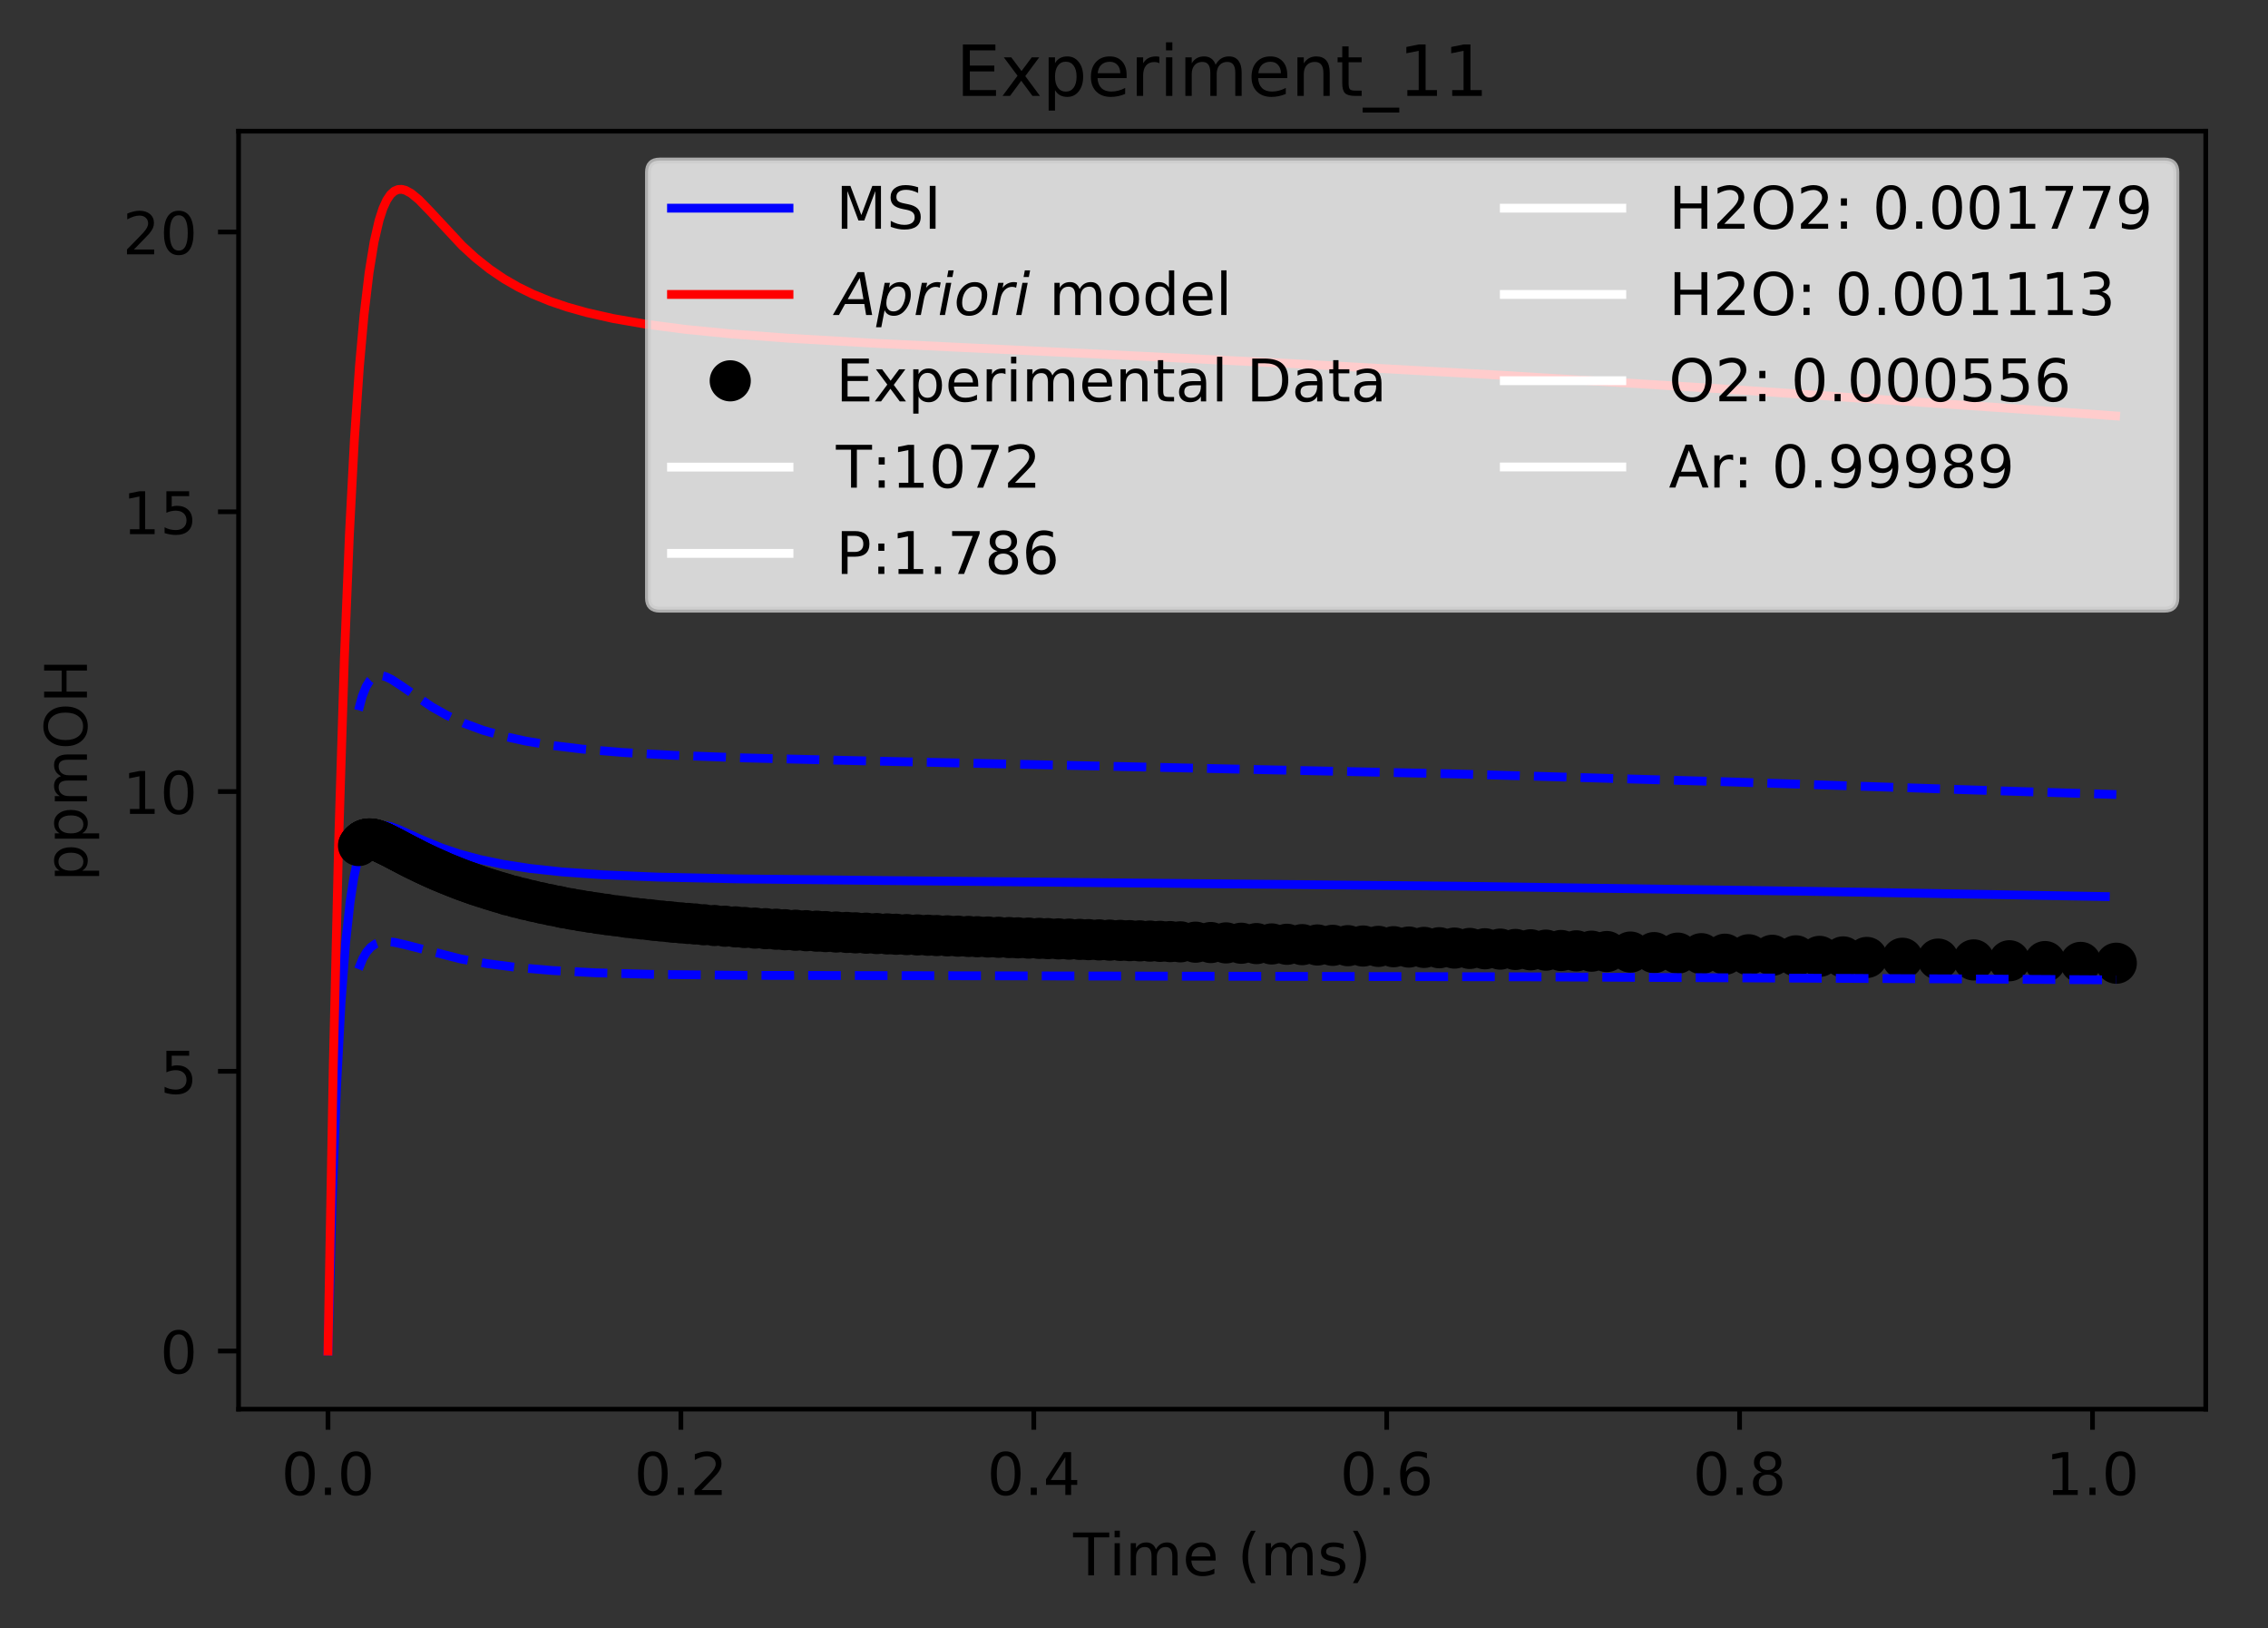 <?xml version="1.0" encoding="utf-8" standalone="no"?>
<!DOCTYPE svg PUBLIC "-//W3C//DTD SVG 1.1//EN"
  "http://www.w3.org/Graphics/SVG/1.1/DTD/svg11.dtd">
<!-- Created with matplotlib (http://matplotlib.org/) -->
<svg height="277pt" version="1.1" viewBox="0 0 386 277" width="386pt" xmlns="http://www.w3.org/2000/svg" xmlns:xlink="http://www.w3.org/1999/xlink">
 <rect x="0" y="0" width="386" height="277" fill="#333333" stroke="none"/>
 <defs>
  <style type="text/css">
*{stroke-linecap:butt;stroke-linejoin:round;}
  </style>
 </defs>
 <g id="figure_1">
  <g id="patch_1">
   <path d="M 0 277.314 
L 386.103 277.314 
L 386.103 0 
L 0 0 
z
" style="fill:none;"/>
  </g>
  <g id="axes_1">
   <g id="patch_2">
    <path d="M 40.603 239.758 
L 375.403 239.758 
L 375.403 22.318 
L 40.603 22.318 
z
" style="fill:none;"/>
   </g>
   <g id="matplotlib.axis_1">
    <g id="xtick_1">
     <g id="line2d_1">
      <defs>
       <path d="M 0 0 
L 0 3.5 
" id="mca61f49dd8" style="stroke:#000000;stroke-width:0.8;"/>
      </defs>
      <g>
       <use style="stroke:#000000;stroke-width:0.8;" x="55.821" xlink:href="#mca61f49dd8" y="239.758"/>
      </g>
     </g>
     <g id="text_1">
      <!-- 0.0 -->
      <defs>
       <path d="M 31.781 66.406 
Q 24.172 66.406 20.328 58.906 
Q 16.5 51.422 16.5 36.375 
Q 16.5 21.391 20.328 13.891 
Q 24.172 6.391 31.781 6.391 
Q 39.453 6.391 43.281 13.891 
Q 47.125 21.391 47.125 36.375 
Q 47.125 51.422 43.281 58.906 
Q 39.453 66.406 31.781 66.406 
z
M 31.781 74.219 
Q 44.047 74.219 50.516 64.516 
Q 56.984 54.828 56.984 36.375 
Q 56.984 17.969 50.516 8.266 
Q 44.047 -1.422 31.781 -1.422 
Q 19.531 -1.422 13.062 8.266 
Q 6.594 17.969 6.594 36.375 
Q 6.594 54.828 13.062 64.516 
Q 19.531 74.219 31.781 74.219 
z
" id="DejaVuSans-30"/>
       <path d="M 10.688 12.406 
L 21 12.406 
L 21 0 
L 10.688 0 
z
" id="DejaVuSans-2e"/>
      </defs>
      <g transform="translate(47.87 254.357)scale(0.1 -0.1)">
       <use xlink:href="#DejaVuSans-30"/>
       <use x="63.623" xlink:href="#DejaVuSans-2e"/>
       <use x="95.41" xlink:href="#DejaVuSans-30"/>
      </g>
     </g>
    </g>
    <g id="xtick_2">
     <g id="line2d_2">
      <g>
       <use style="stroke:#000000;stroke-width:0.8;" x="115.883" xlink:href="#mca61f49dd8" y="239.758"/>
      </g>
     </g>
     <g id="text_2">
      <!-- 0.2 -->
      <defs>
       <path d="M 19.188 8.297 
L 53.609 8.297 
L 53.609 0 
L 7.328 0 
L 7.328 8.297 
Q 12.938 14.109 22.625 23.891 
Q 32.328 33.688 34.812 36.531 
Q 39.547 41.844 41.422 45.531 
Q 43.312 49.219 43.312 52.781 
Q 43.312 58.594 39.234 62.25 
Q 35.156 65.922 28.609 65.922 
Q 23.969 65.922 18.812 64.312 
Q 13.672 62.703 7.812 59.422 
L 7.812 69.391 
Q 13.766 71.781 18.938 73 
Q 24.125 74.219 28.422 74.219 
Q 39.75 74.219 46.484 68.547 
Q 53.219 62.891 53.219 53.422 
Q 53.219 48.922 51.531 44.891 
Q 49.859 40.875 45.406 35.406 
Q 44.188 33.984 37.641 27.219 
Q 31.109 20.453 19.188 8.297 
z
" id="DejaVuSans-32"/>
      </defs>
      <g transform="translate(107.932 254.357)scale(0.1 -0.1)">
       <use xlink:href="#DejaVuSans-30"/>
       <use x="63.623" xlink:href="#DejaVuSans-2e"/>
       <use x="95.41" xlink:href="#DejaVuSans-32"/>
      </g>
     </g>
    </g>
    <g id="xtick_3">
     <g id="line2d_3">
      <g>
       <use style="stroke:#000000;stroke-width:0.8;" x="175.945" xlink:href="#mca61f49dd8" y="239.758"/>
      </g>
     </g>
     <g id="text_3">
      <!-- 0.4 -->
      <defs>
       <path d="M 37.797 64.312 
L 12.891 25.391 
L 37.797 25.391 
z
M 35.203 72.906 
L 47.609 72.906 
L 47.609 25.391 
L 58.016 25.391 
L 58.016 17.188 
L 47.609 17.188 
L 47.609 0 
L 37.797 0 
L 37.797 17.188 
L 4.891 17.188 
L 4.891 26.703 
z
" id="DejaVuSans-34"/>
      </defs>
      <g transform="translate(167.994 254.357)scale(0.1 -0.1)">
       <use xlink:href="#DejaVuSans-30"/>
       <use x="63.623" xlink:href="#DejaVuSans-2e"/>
       <use x="95.41" xlink:href="#DejaVuSans-34"/>
      </g>
     </g>
    </g>
    <g id="xtick_4">
     <g id="line2d_4">
      <g>
       <use style="stroke:#000000;stroke-width:0.8;" x="236.007" xlink:href="#mca61f49dd8" y="239.758"/>
      </g>
     </g>
     <g id="text_4">
      <!-- 0.6 -->
      <defs>
       <path d="M 33.016 40.375 
Q 26.375 40.375 22.484 35.828 
Q 18.609 31.297 18.609 23.391 
Q 18.609 15.531 22.484 10.953 
Q 26.375 6.391 33.016 6.391 
Q 39.656 6.391 43.531 10.953 
Q 47.406 15.531 47.406 23.391 
Q 47.406 31.297 43.531 35.828 
Q 39.656 40.375 33.016 40.375 
z
M 52.594 71.297 
L 52.594 62.312 
Q 48.875 64.062 45.094 64.984 
Q 41.312 65.922 37.594 65.922 
Q 27.828 65.922 22.672 59.328 
Q 17.531 52.734 16.797 39.406 
Q 19.672 43.656 24.016 45.922 
Q 28.375 48.188 33.594 48.188 
Q 44.578 48.188 50.953 41.516 
Q 57.328 34.859 57.328 23.391 
Q 57.328 12.156 50.688 5.359 
Q 44.047 -1.422 33.016 -1.422 
Q 20.359 -1.422 13.672 8.266 
Q 6.984 17.969 6.984 36.375 
Q 6.984 53.656 15.188 63.938 
Q 23.391 74.219 37.203 74.219 
Q 40.922 74.219 44.703 73.484 
Q 48.484 72.75 52.594 71.297 
z
" id="DejaVuSans-36"/>
      </defs>
      <g transform="translate(228.055 254.357)scale(0.1 -0.1)">
       <use xlink:href="#DejaVuSans-30"/>
       <use x="63.623" xlink:href="#DejaVuSans-2e"/>
       <use x="95.41" xlink:href="#DejaVuSans-36"/>
      </g>
     </g>
    </g>
    <g id="xtick_5">
     <g id="line2d_5">
      <g>
       <use style="stroke:#000000;stroke-width:0.8;" x="296.069" xlink:href="#mca61f49dd8" y="239.758"/>
      </g>
     </g>
     <g id="text_5">
      <!-- 0.8 -->
      <defs>
       <path d="M 31.781 34.625 
Q 24.75 34.625 20.719 30.859 
Q 16.703 27.094 16.703 20.516 
Q 16.703 13.922 20.719 10.156 
Q 24.75 6.391 31.781 6.391 
Q 38.812 6.391 42.859 10.172 
Q 46.922 13.969 46.922 20.516 
Q 46.922 27.094 42.891 30.859 
Q 38.875 34.625 31.781 34.625 
z
M 21.922 38.812 
Q 15.578 40.375 12.031 44.719 
Q 8.5 49.078 8.5 55.328 
Q 8.5 64.062 14.719 69.141 
Q 20.953 74.219 31.781 74.219 
Q 42.672 74.219 48.875 69.141 
Q 55.078 64.062 55.078 55.328 
Q 55.078 49.078 51.531 44.719 
Q 48 40.375 41.703 38.812 
Q 48.828 37.156 52.797 32.312 
Q 56.781 27.484 56.781 20.516 
Q 56.781 9.906 50.312 4.234 
Q 43.844 -1.422 31.781 -1.422 
Q 19.734 -1.422 13.25 4.234 
Q 6.781 9.906 6.781 20.516 
Q 6.781 27.484 10.781 32.312 
Q 14.797 37.156 21.922 38.812 
z
M 18.312 54.391 
Q 18.312 48.734 21.844 45.562 
Q 25.391 42.391 31.781 42.391 
Q 38.141 42.391 41.719 45.562 
Q 45.312 48.734 45.312 54.391 
Q 45.312 60.062 41.719 63.234 
Q 38.141 66.406 31.781 66.406 
Q 25.391 66.406 21.844 63.234 
Q 18.312 60.062 18.312 54.391 
z
" id="DejaVuSans-38"/>
      </defs>
      <g transform="translate(288.117 254.357)scale(0.1 -0.1)">
       <use xlink:href="#DejaVuSans-30"/>
       <use x="63.623" xlink:href="#DejaVuSans-2e"/>
       <use x="95.41" xlink:href="#DejaVuSans-38"/>
      </g>
     </g>
    </g>
    <g id="xtick_6">
     <g id="line2d_6">
      <g>
       <use style="stroke:#000000;stroke-width:0.8;" x="356.131" xlink:href="#mca61f49dd8" y="239.758"/>
      </g>
     </g>
     <g id="text_6">
      <!-- 1.0 -->
      <defs>
       <path d="M 12.406 8.297 
L 28.516 8.297 
L 28.516 63.922 
L 10.984 60.406 
L 10.984 69.391 
L 28.422 72.906 
L 38.281 72.906 
L 38.281 8.297 
L 54.391 8.297 
L 54.391 0 
L 12.406 0 
z
" id="DejaVuSans-31"/>
      </defs>
      <g transform="translate(348.179 254.357)scale(0.1 -0.1)">
       <use xlink:href="#DejaVuSans-31"/>
       <use x="63.623" xlink:href="#DejaVuSans-2e"/>
       <use x="95.41" xlink:href="#DejaVuSans-30"/>
      </g>
     </g>
    </g>
    <g id="text_7">
     <!-- Time (ms) -->
     <defs>
      <path d="M -0.297 72.906 
L 61.375 72.906 
L 61.375 64.594 
L 35.5 64.594 
L 35.5 0 
L 25.594 0 
L 25.594 64.594 
L -0.297 64.594 
z
" id="DejaVuSans-54"/>
      <path d="M 9.422 54.688 
L 18.406 54.688 
L 18.406 0 
L 9.422 0 
z
M 9.422 75.984 
L 18.406 75.984 
L 18.406 64.594 
L 9.422 64.594 
z
" id="DejaVuSans-69"/>
      <path d="M 52 44.188 
Q 55.375 50.25 60.062 53.125 
Q 64.75 56 71.094 56 
Q 79.641 56 84.281 50.016 
Q 88.922 44.047 88.922 33.016 
L 88.922 0 
L 79.891 0 
L 79.891 32.719 
Q 79.891 40.578 77.094 44.375 
Q 74.312 48.188 68.609 48.188 
Q 61.625 48.188 57.562 43.547 
Q 53.516 38.922 53.516 30.906 
L 53.516 0 
L 44.484 0 
L 44.484 32.719 
Q 44.484 40.625 41.703 44.406 
Q 38.922 48.188 33.109 48.188 
Q 26.219 48.188 22.156 43.531 
Q 18.109 38.875 18.109 30.906 
L 18.109 0 
L 9.078 0 
L 9.078 54.688 
L 18.109 54.688 
L 18.109 46.188 
Q 21.188 51.219 25.484 53.609 
Q 29.781 56 35.688 56 
Q 41.656 56 45.828 52.969 
Q 50 49.953 52 44.188 
z
" id="DejaVuSans-6d"/>
      <path d="M 56.203 29.594 
L 56.203 25.203 
L 14.891 25.203 
Q 15.484 15.922 20.484 11.062 
Q 25.484 6.203 34.422 6.203 
Q 39.594 6.203 44.453 7.469 
Q 49.312 8.734 54.109 11.281 
L 54.109 2.781 
Q 49.266 0.734 44.188 -0.344 
Q 39.109 -1.422 33.891 -1.422 
Q 20.797 -1.422 13.156 6.188 
Q 5.516 13.812 5.516 26.812 
Q 5.516 40.234 12.766 48.109 
Q 20.016 56 32.328 56 
Q 43.359 56 49.781 48.891 
Q 56.203 41.797 56.203 29.594 
z
M 47.219 32.234 
Q 47.125 39.594 43.094 43.984 
Q 39.062 48.391 32.422 48.391 
Q 24.906 48.391 20.391 44.141 
Q 15.875 39.891 15.188 32.172 
z
" id="DejaVuSans-65"/>
      <path id="DejaVuSans-20"/>
      <path d="M 31 75.875 
Q 24.469 64.656 21.281 53.656 
Q 18.109 42.672 18.109 31.391 
Q 18.109 20.125 21.312 9.062 
Q 24.516 -2 31 -13.188 
L 23.188 -13.188 
Q 15.875 -1.703 12.234 9.375 
Q 8.594 20.453 8.594 31.391 
Q 8.594 42.281 12.203 53.312 
Q 15.828 64.359 23.188 75.875 
z
" id="DejaVuSans-28"/>
      <path d="M 44.281 53.078 
L 44.281 44.578 
Q 40.484 46.531 36.375 47.5 
Q 32.281 48.484 27.875 48.484 
Q 21.188 48.484 17.844 46.438 
Q 14.5 44.391 14.5 40.281 
Q 14.5 37.156 16.891 35.375 
Q 19.281 33.594 26.516 31.984 
L 29.594 31.297 
Q 39.156 29.25 43.188 25.516 
Q 47.219 21.781 47.219 15.094 
Q 47.219 7.469 41.188 3.016 
Q 35.156 -1.422 24.609 -1.422 
Q 20.219 -1.422 15.453 -0.562 
Q 10.688 0.297 5.422 2 
L 5.422 11.281 
Q 10.406 8.688 15.234 7.391 
Q 20.062 6.109 24.812 6.109 
Q 31.156 6.109 34.562 8.281 
Q 37.984 10.453 37.984 14.406 
Q 37.984 18.062 35.516 20.016 
Q 33.062 21.969 24.703 23.781 
L 21.578 24.516 
Q 13.234 26.266 9.516 29.906 
Q 5.812 33.547 5.812 39.891 
Q 5.812 47.609 11.281 51.797 
Q 16.75 56 26.812 56 
Q 31.781 56 36.172 55.266 
Q 40.578 54.547 44.281 53.078 
z
" id="DejaVuSans-73"/>
      <path d="M 8.016 75.875 
L 15.828 75.875 
Q 23.141 64.359 26.781 53.312 
Q 30.422 42.281 30.422 31.391 
Q 30.422 20.453 26.781 9.375 
Q 23.141 -1.703 15.828 -13.188 
L 8.016 -13.188 
Q 14.5 -2 17.703 9.062 
Q 20.906 20.125 20.906 31.391 
Q 20.906 42.672 17.703 53.656 
Q 14.5 64.656 8.016 75.875 
z
" id="DejaVuSans-29"/>
     </defs>
     <g transform="translate(182.65 268.035)scale(0.1 -0.1)">
      <use xlink:href="#DejaVuSans-54"/>
      <use x="61.037" xlink:href="#DejaVuSans-69"/>
      <use x="88.82" xlink:href="#DejaVuSans-6d"/>
      <use x="186.232" xlink:href="#DejaVuSans-65"/>
      <use x="247.756" xlink:href="#DejaVuSans-20"/>
      <use x="279.543" xlink:href="#DejaVuSans-28"/>
      <use x="318.557" xlink:href="#DejaVuSans-6d"/>
      <use x="415.969" xlink:href="#DejaVuSans-73"/>
      <use x="468.068" xlink:href="#DejaVuSans-29"/>
     </g>
    </g>
   </g>
   <g id="matplotlib.axis_2">
    <g id="ytick_1">
     <g id="line2d_7">
      <defs>
       <path d="M 0 0 
L -3.5 0 
" id="m2042d9129b" style="stroke:#000000;stroke-width:0.8;"/>
      </defs>
      <g>
       <use style="stroke:#000000;stroke-width:0.8;" x="40.603" xlink:href="#m2042d9129b" y="229.874"/>
      </g>
     </g>
     <g id="text_8">
      <!-- 0 -->
      <g transform="translate(27.241 233.674)scale(0.1 -0.1)">
       <use xlink:href="#DejaVuSans-30"/>
      </g>
     </g>
    </g>
    <g id="ytick_2">
     <g id="line2d_8">
      <g>
       <use style="stroke:#000000;stroke-width:0.8;" x="40.603" xlink:href="#m2042d9129b" y="182.275"/>
      </g>
     </g>
     <g id="text_9">
      <!-- 5 -->
      <defs>
       <path d="M 10.797 72.906 
L 49.516 72.906 
L 49.516 64.594 
L 19.828 64.594 
L 19.828 46.734 
Q 21.969 47.469 24.109 47.828 
Q 26.266 48.188 28.422 48.188 
Q 40.625 48.188 47.75 41.5 
Q 54.891 34.812 54.891 23.391 
Q 54.891 11.625 47.562 5.094 
Q 40.234 -1.422 26.906 -1.422 
Q 22.312 -1.422 17.547 -0.641 
Q 12.797 0.141 7.719 1.703 
L 7.719 11.625 
Q 12.109 9.234 16.797 8.062 
Q 21.484 6.891 26.703 6.891 
Q 35.156 6.891 40.078 11.328 
Q 45.016 15.766 45.016 23.391 
Q 45.016 31 40.078 35.438 
Q 35.156 39.891 26.703 39.891 
Q 22.75 39.891 18.812 39.016 
Q 14.891 38.141 10.797 36.281 
z
" id="DejaVuSans-35"/>
      </defs>
      <g transform="translate(27.241 186.074)scale(0.1 -0.1)">
       <use xlink:href="#DejaVuSans-35"/>
      </g>
     </g>
    </g>
    <g id="ytick_3">
     <g id="line2d_9">
      <g>
       <use style="stroke:#000000;stroke-width:0.8;" x="40.603" xlink:href="#m2042d9129b" y="134.675"/>
      </g>
     </g>
     <g id="text_10">
      <!-- 10 -->
      <g transform="translate(20.878 138.474)scale(0.1 -0.1)">
       <use xlink:href="#DejaVuSans-31"/>
       <use x="63.623" xlink:href="#DejaVuSans-30"/>
      </g>
     </g>
    </g>
    <g id="ytick_4">
     <g id="line2d_10">
      <g>
       <use style="stroke:#000000;stroke-width:0.8;" x="40.603" xlink:href="#m2042d9129b" y="87.075"/>
      </g>
     </g>
     <g id="text_11">
      <!-- 15 -->
      <g transform="translate(20.878 90.875)scale(0.1 -0.1)">
       <use xlink:href="#DejaVuSans-31"/>
       <use x="63.623" xlink:href="#DejaVuSans-35"/>
      </g>
     </g>
    </g>
    <g id="ytick_5">
     <g id="line2d_11">
      <g>
       <use style="stroke:#000000;stroke-width:0.8;" x="40.603" xlink:href="#m2042d9129b" y="39.476"/>
      </g>
     </g>
     <g id="text_12">
      <!-- 20 -->
      <g transform="translate(20.878 43.275)scale(0.1 -0.1)">
       <use xlink:href="#DejaVuSans-32"/>
       <use x="63.623" xlink:href="#DejaVuSans-30"/>
      </g>
     </g>
    </g>
    <g id="text_13">
     <!-- ppmOH -->
     <defs>
      <path d="M 18.109 8.203 
L 18.109 -20.797 
L 9.078 -20.797 
L 9.078 54.688 
L 18.109 54.688 
L 18.109 46.391 
Q 20.953 51.266 25.266 53.625 
Q 29.594 56 35.594 56 
Q 45.562 56 51.781 48.094 
Q 58.016 40.188 58.016 27.297 
Q 58.016 14.406 51.781 6.484 
Q 45.562 -1.422 35.594 -1.422 
Q 29.594 -1.422 25.266 0.953 
Q 20.953 3.328 18.109 8.203 
z
M 48.688 27.297 
Q 48.688 37.203 44.609 42.844 
Q 40.531 48.484 33.406 48.484 
Q 26.266 48.484 22.188 42.844 
Q 18.109 37.203 18.109 27.297 
Q 18.109 17.391 22.188 11.75 
Q 26.266 6.109 33.406 6.109 
Q 40.531 6.109 44.609 11.75 
Q 48.688 17.391 48.688 27.297 
z
" id="DejaVuSans-70"/>
      <path d="M 39.406 66.219 
Q 28.656 66.219 22.328 58.203 
Q 16.016 50.203 16.016 36.375 
Q 16.016 22.609 22.328 14.594 
Q 28.656 6.594 39.406 6.594 
Q 50.141 6.594 56.422 14.594 
Q 62.703 22.609 62.703 36.375 
Q 62.703 50.203 56.422 58.203 
Q 50.141 66.219 39.406 66.219 
z
M 39.406 74.219 
Q 54.734 74.219 63.906 63.938 
Q 73.094 53.656 73.094 36.375 
Q 73.094 19.141 63.906 8.859 
Q 54.734 -1.422 39.406 -1.422 
Q 24.031 -1.422 14.812 8.828 
Q 5.609 19.094 5.609 36.375 
Q 5.609 53.656 14.812 63.938 
Q 24.031 74.219 39.406 74.219 
z
" id="DejaVuSans-4f"/>
      <path d="M 9.812 72.906 
L 19.672 72.906 
L 19.672 43.016 
L 55.516 43.016 
L 55.516 72.906 
L 65.375 72.906 
L 65.375 0 
L 55.516 0 
L 55.516 34.719 
L 19.672 34.719 
L 19.672 0 
L 9.812 0 
z
" id="DejaVuSans-48"/>
     </defs>
     <g transform="translate(14.798 149.953)rotate(-90)scale(0.1 -0.1)">
      <use xlink:href="#DejaVuSans-70"/>
      <use x="63.477" xlink:href="#DejaVuSans-70"/>
      <use x="126.953" xlink:href="#DejaVuSans-6d"/>
      <use x="224.365" xlink:href="#DejaVuSans-4f"/>
      <use x="303.076" xlink:href="#DejaVuSans-48"/>
     </g>
    </g>
   </g>
   <g id="line2d_12">
    <path clip-path="url(#p159c7c2423)" d="M 55.821 229.874 
L 56.534 204.26 
L 57.269 185.047 
L 58.039 170.674 
L 58.809 160.553 
L 59.58 153.491 
L 60.206 149.399 
L 60.931 146.022 
L 61.656 143.726 
L 62.381 142.214 
L 63.106 141.267 
L 63.831 140.727 
L 64.556 140.476 
L 65.354 140.432 
L 66.443 140.628 
L 67.967 141.172 
L 71.895 142.944 
L 75.199 144.293 
L 78.173 145.295 
L 81.645 146.233 
L 85.652 147.065 
L 90.175 147.759 
L 95.607 148.346 
L 102.625 148.843 
L 111.982 149.234 
L 125.524 149.535 
L 150.512 149.817 
L 248.328 150.784 
L 308.165 151.655 
L 358.315 152.546 
L 358.315 152.546 
" style="fill:none;stroke:#0000ff;stroke-linecap:square;stroke-width:1.5;"/>
   </g>
   <g id="line2d_13">
    <path clip-path="url(#p159c7c2423)" d="M 55.821 229.874 
L 56.719 181.533 
L 57.619 143.817 
L 58.613 111.892 
L 59.465 90.977 
L 60.317 74.78 
L 61.17 62.361 
L 61.954 53.611 
L 62.811 46.409 
L 63.668 41.164 
L 64.525 37.458 
L 65.167 35.483 
L 65.81 34.066 
L 66.453 33.108 
L 67.095 32.525 
L 67.738 32.247 
L 68.38 32.215 
L 69.023 32.379 
L 69.987 32.904 
L 71.273 33.961 
L 73.201 35.95 
L 78.664 41.809 
L 80.921 43.876 
L 83.35 45.805 
L 85.778 47.45 
L 88.207 48.847 
L 90.647 50.04 
L 93.583 51.244 
L 96.52 52.243 
L 99.877 53.187 
L 104.353 54.196 
L 109.948 55.167 
L 116.662 56.045 
L 124.495 56.817 
L 134.014 57.535 
L 149.144 58.419 
L 177.723 59.796 
L 221.442 61.944 
L 255.969 63.869 
L 295.775 66.339 
L 339.705 69.317 
L 360.061 70.765 
L 360.061 70.765 
" style="fill:none;stroke:#ff0000;stroke-linecap:square;stroke-width:1.5;"/>
   </g>
   <g id="line2d_14">
    <defs>
     <path d="M 0 3 
C 0.796 3 1.559 2.684 2.121 2.121 
C 2.684 1.559 3 0.796 3 0 
C 3 -0.796 2.684 -1.559 2.121 -2.121 
C 1.559 -2.684 0.796 -3 0 -3 
C -0.796 -3 -1.559 -2.684 -2.121 -2.121 
C -2.684 -1.559 -3 -0.796 -3 0 
C -3 0.796 -2.684 1.559 -2.121 2.121 
C -1.559 2.684 -0.796 3 0 3 
z
" id="m7738c7a4f9" style="stroke:#000000;"/>
    </defs>
    <g clip-path="url(#p159c7c2423)">
     <use style="stroke:#000000;" x="61.017" xlink:href="#m7738c7a4f9" y="143.866"/>
     <use style="stroke:#000000;" x="61.107" xlink:href="#m7738c7a4f9" y="143.735"/>
     <use style="stroke:#000000;" x="61.197" xlink:href="#m7738c7a4f9" y="143.614"/>
     <use style="stroke:#000000;" x="61.287" xlink:href="#m7738c7a4f9" y="143.505"/>
     <use style="stroke:#000000;" x="61.377" xlink:href="#m7738c7a4f9" y="143.404"/>
     <use style="stroke:#000000;" x="61.467" xlink:href="#m7738c7a4f9" y="143.313"/>
     <use style="stroke:#000000;" x="61.557" xlink:href="#m7738c7a4f9" y="143.231"/>
     <use style="stroke:#000000;" x="61.647" xlink:href="#m7738c7a4f9" y="143.157"/>
     <use style="stroke:#000000;" x="61.737" xlink:href="#m7738c7a4f9" y="143.09"/>
     <use style="stroke:#000000;" x="61.827" xlink:href="#m7738c7a4f9" y="143.031"/>
     <use style="stroke:#000000;" x="61.918" xlink:href="#m7738c7a4f9" y="142.978"/>
     <use style="stroke:#000000;" x="62.008" xlink:href="#m7738c7a4f9" y="142.932"/>
     <use style="stroke:#000000;" x="62.098" xlink:href="#m7738c7a4f9" y="142.891"/>
     <use style="stroke:#000000;" x="62.218" xlink:href="#m7738c7a4f9" y="142.857"/>
     <use style="stroke:#000000;" x="62.308" xlink:href="#m7738c7a4f9" y="142.828"/>
     <use style="stroke:#000000;" x="62.398" xlink:href="#m7738c7a4f9" y="142.803"/>
     <use style="stroke:#000000;" x="62.518" xlink:href="#m7738c7a4f9" y="142.776"/>
     <use style="stroke:#000000;" x="62.668" xlink:href="#m7738c7a4f9" y="142.758"/>
     <use style="stroke:#000000;" x="62.819" xlink:href="#m7738c7a4f9" y="142.749"/>
     <use style="stroke:#000000;" x="62.939" xlink:href="#m7738c7a4f9" y="142.748"/>
     <use style="stroke:#000000;" x="63.089" xlink:href="#m7738c7a4f9" y="142.755"/>
     <use style="stroke:#000000;" x="63.209" xlink:href="#m7738c7a4f9" y="142.768"/>
     <use style="stroke:#000000;" x="63.359" xlink:href="#m7738c7a4f9" y="142.788"/>
     <use style="stroke:#000000;" x="63.509" xlink:href="#m7738c7a4f9" y="142.813"/>
     <use style="stroke:#000000;" x="63.629" xlink:href="#m7738c7a4f9" y="142.843"/>
     <use style="stroke:#000000;" x="63.78" xlink:href="#m7738c7a4f9" y="142.878"/>
     <use style="stroke:#000000;" x="63.9" xlink:href="#m7738c7a4f9" y="142.917"/>
     <use style="stroke:#000000;" x="64.05" xlink:href="#m7738c7a4f9" y="142.96"/>
     <use style="stroke:#000000;" x="64.2" xlink:href="#m7738c7a4f9" y="143.006"/>
     <use style="stroke:#000000;" x="64.32" xlink:href="#m7738c7a4f9" y="143.056"/>
     <use style="stroke:#000000;" x="64.47" xlink:href="#m7738c7a4f9" y="143.108"/>
     <use style="stroke:#000000;" x="64.62" xlink:href="#m7738c7a4f9" y="143.163"/>
     <use style="stroke:#000000;" x="64.74" xlink:href="#m7738c7a4f9" y="143.22"/>
     <use style="stroke:#000000;" x="64.891" xlink:href="#m7738c7a4f9" y="143.279"/>
     <use style="stroke:#000000;" x="65.011" xlink:href="#m7738c7a4f9" y="143.34"/>
     <use style="stroke:#000000;" x="65.161" xlink:href="#m7738c7a4f9" y="143.402"/>
     <use style="stroke:#000000;" x="65.311" xlink:href="#m7738c7a4f9" y="143.467"/>
     <use style="stroke:#000000;" x="65.431" xlink:href="#m7738c7a4f9" y="143.532"/>
     <use style="stroke:#000000;" x="65.581" xlink:href="#m7738c7a4f9" y="143.599"/>
     <use style="stroke:#000000;" x="65.732" xlink:href="#m7738c7a4f9" y="143.666"/>
     <use style="stroke:#000000;" x="65.852" xlink:href="#m7738c7a4f9" y="143.735"/>
     <use style="stroke:#000000;" x="66.002" xlink:href="#m7738c7a4f9" y="143.804"/>
     <use style="stroke:#000000;" x="66.122" xlink:href="#m7738c7a4f9" y="143.874"/>
     <use style="stroke:#000000;" x="66.272" xlink:href="#m7738c7a4f9" y="143.945"/>
     <use style="stroke:#000000;" x="66.422" xlink:href="#m7738c7a4f9" y="144.016"/>
     <use style="stroke:#000000;" x="66.632" xlink:href="#m7738c7a4f9" y="144.125"/>
     <use style="stroke:#000000;" x="66.843" xlink:href="#m7738c7a4f9" y="144.235"/>
     <use style="stroke:#000000;" x="67.053" xlink:href="#m7738c7a4f9" y="144.345"/>
     <use style="stroke:#000000;" x="67.263" xlink:href="#m7738c7a4f9" y="144.455"/>
     <use style="stroke:#000000;" x="67.473" xlink:href="#m7738c7a4f9" y="144.566"/>
     <use style="stroke:#000000;" x="67.684" xlink:href="#m7738c7a4f9" y="144.677"/>
     <use style="stroke:#000000;" x="67.894" xlink:href="#m7738c7a4f9" y="144.788"/>
     <use style="stroke:#000000;" x="68.104" xlink:href="#m7738c7a4f9" y="144.899"/>
     <use style="stroke:#000000;" x="68.314" xlink:href="#m7738c7a4f9" y="145.009"/>
     <use style="stroke:#000000;" x="68.524" xlink:href="#m7738c7a4f9" y="145.119"/>
     <use style="stroke:#000000;" x="68.735" xlink:href="#m7738c7a4f9" y="145.229"/>
     <use style="stroke:#000000;" x="68.945" xlink:href="#m7738c7a4f9" y="145.339"/>
     <use style="stroke:#000000;" x="69.155" xlink:href="#m7738c7a4f9" y="145.448"/>
     <use style="stroke:#000000;" x="69.365" xlink:href="#m7738c7a4f9" y="145.557"/>
     <use style="stroke:#000000;" x="69.575" xlink:href="#m7738c7a4f9" y="145.665"/>
     <use style="stroke:#000000;" x="69.786" xlink:href="#m7738c7a4f9" y="145.773"/>
     <use style="stroke:#000000;" x="69.996" xlink:href="#m7738c7a4f9" y="145.88"/>
     <use style="stroke:#000000;" x="70.206" xlink:href="#m7738c7a4f9" y="145.986"/>
     <use style="stroke:#000000;" x="70.416" xlink:href="#m7738c7a4f9" y="146.092"/>
     <use style="stroke:#000000;" x="70.597" xlink:href="#m7738c7a4f9" y="146.197"/>
     <use style="stroke:#000000;" x="70.927" xlink:href="#m7738c7a4f9" y="146.356"/>
     <use style="stroke:#000000;" x="71.257" xlink:href="#m7738c7a4f9" y="146.514"/>
     <use style="stroke:#000000;" x="71.588" xlink:href="#m7738c7a4f9" y="146.67"/>
     <use style="stroke:#000000;" x="71.888" xlink:href="#m7738c7a4f9" y="146.825"/>
     <use style="stroke:#000000;" x="72.218" xlink:href="#m7738c7a4f9" y="146.978"/>
     <use style="stroke:#000000;" x="72.549" xlink:href="#m7738c7a4f9" y="147.129"/>
     <use style="stroke:#000000;" x="72.849" xlink:href="#m7738c7a4f9" y="147.279"/>
     <use style="stroke:#000000;" x="73.179" xlink:href="#m7738c7a4f9" y="147.427"/>
     <use style="stroke:#000000;" x="73.51" xlink:href="#m7738c7a4f9" y="147.573"/>
     <use style="stroke:#000000;" x="73.81" xlink:href="#m7738c7a4f9" y="147.718"/>
     <use style="stroke:#000000;" x="74.14" xlink:href="#m7738c7a4f9" y="147.861"/>
     <use style="stroke:#000000;" x="74.471" xlink:href="#m7738c7a4f9" y="148.002"/>
     <use style="stroke:#000000;" x="74.771" xlink:href="#m7738c7a4f9" y="148.142"/>
     <use style="stroke:#000000;" x="75.101" xlink:href="#m7738c7a4f9" y="148.28"/>
     <use style="stroke:#000000;" x="75.582" xlink:href="#m7738c7a4f9" y="148.487"/>
     <use style="stroke:#000000;" x="76.062" xlink:href="#m7738c7a4f9" y="148.69"/>
     <use style="stroke:#000000;" x="76.573" xlink:href="#m7738c7a4f9" y="148.889"/>
     <use style="stroke:#000000;" x="77.053" xlink:href="#m7738c7a4f9" y="149.085"/>
     <use style="stroke:#000000;" x="77.534" xlink:href="#m7738c7a4f9" y="149.277"/>
     <use style="stroke:#000000;" x="78.014" xlink:href="#m7738c7a4f9" y="149.466"/>
     <use style="stroke:#000000;" x="78.495" xlink:href="#m7738c7a4f9" y="149.651"/>
     <use style="stroke:#000000;" x="78.975" xlink:href="#m7738c7a4f9" y="149.833"/>
     <use style="stroke:#000000;" x="79.486" xlink:href="#m7738c7a4f9" y="150.012"/>
     <use style="stroke:#000000;" x="79.966" xlink:href="#m7738c7a4f9" y="150.188"/>
     <use style="stroke:#000000;" x="80.447" xlink:href="#m7738c7a4f9" y="150.36"/>
     <use style="stroke:#000000;" x="80.927" xlink:href="#m7738c7a4f9" y="150.529"/>
     <use style="stroke:#000000;" x="81.408" xlink:href="#m7738c7a4f9" y="150.695"/>
     <use style="stroke:#000000;" x="82.158" xlink:href="#m7738c7a4f9" y="150.941"/>
     <use style="stroke:#000000;" x="82.909" xlink:href="#m7738c7a4f9" y="151.18"/>
     <use style="stroke:#000000;" x="83.63" xlink:href="#m7738c7a4f9" y="151.413"/>
     <use style="stroke:#000000;" x="84.381" xlink:href="#m7738c7a4f9" y="151.639"/>
     <use style="stroke:#000000;" x="85.101" xlink:href="#m7738c7a4f9" y="151.858"/>
     <use style="stroke:#000000;" x="85.852" xlink:href="#m7738c7a4f9" y="152.071"/>
     <use style="stroke:#000000;" x="86.453" xlink:href="#m7738c7a4f9" y="152.277"/>
     <use style="stroke:#000000;" x="87.354" xlink:href="#m7738c7a4f9" y="152.478"/>
     <use style="stroke:#000000;" x="87.954" xlink:href="#m7738c7a4f9" y="152.673"/>
     <use style="stroke:#000000;" x="88.855" xlink:href="#m7738c7a4f9" y="152.861"/>
     <use style="stroke:#000000;" x="89.456" xlink:href="#m7738c7a4f9" y="153.045"/>
     <use style="stroke:#000000;" x="90.357" xlink:href="#m7738c7a4f9" y="153.223"/>
     <use style="stroke:#000000;" x="90.958" xlink:href="#m7738c7a4f9" y="153.395"/>
     <use style="stroke:#000000;" x="91.858" xlink:href="#m7738c7a4f9" y="153.563"/>
     <use style="stroke:#000000;" x="92.459" xlink:href="#m7738c7a4f9" y="153.725"/>
     <use style="stroke:#000000;" x="93.36" xlink:href="#m7738c7a4f9" y="153.883"/>
     <use style="stroke:#000000;" x="93.961" xlink:href="#m7738c7a4f9" y="154.036"/>
     <use style="stroke:#000000;" x="94.862" xlink:href="#m7738c7a4f9" y="154.184"/>
     <use style="stroke:#000000;" x="95.462" xlink:href="#m7738c7a4f9" y="154.329"/>
     <use style="stroke:#000000;" x="96.063" xlink:href="#m7738c7a4f9" y="154.468"/>
     <use style="stroke:#000000;" x="96.964" xlink:href="#m7738c7a4f9" y="154.604"/>
     <use style="stroke:#000000;" x="97.564" xlink:href="#m7738c7a4f9" y="154.735"/>
     <use style="stroke:#000000;" x="98.465" xlink:href="#m7738c7a4f9" y="154.863"/>
     <use style="stroke:#000000;" x="99.066" xlink:href="#m7738c7a4f9" y="154.987"/>
     <use style="stroke:#000000;" x="99.967" xlink:href="#m7738c7a4f9" y="155.107"/>
     <use style="stroke:#000000;" x="100.567" xlink:href="#m7738c7a4f9" y="155.224"/>
     <use style="stroke:#000000;" x="101.468" xlink:href="#m7738c7a4f9" y="155.337"/>
     <use style="stroke:#000000;" x="102.069" xlink:href="#m7738c7a4f9" y="155.447"/>
     <use style="stroke:#000000;" x="102.97" xlink:href="#m7738c7a4f9" y="155.554"/>
     <use style="stroke:#000000;" x="103.571" xlink:href="#m7738c7a4f9" y="155.658"/>
     <use style="stroke:#000000;" x="104.772" xlink:href="#m7738c7a4f9" y="155.81"/>
     <use style="stroke:#000000;" x="105.973" xlink:href="#m7738c7a4f9" y="155.955"/>
     <use style="stroke:#000000;" x="106.874" xlink:href="#m7738c7a4f9" y="156.095"/>
     <use style="stroke:#000000;" x="108.075" xlink:href="#m7738c7a4f9" y="156.228"/>
     <use style="stroke:#000000;" x="109.276" xlink:href="#m7738c7a4f9" y="156.356"/>
     <use style="stroke:#000000;" x="110.478" xlink:href="#m7738c7a4f9" y="156.479"/>
     <use style="stroke:#000000;" x="111.379" xlink:href="#m7738c7a4f9" y="156.596"/>
     <use style="stroke:#000000;" x="112.58" xlink:href="#m7738c7a4f9" y="156.708"/>
     <use style="stroke:#000000;" x="113.781" xlink:href="#m7738c7a4f9" y="156.816"/>
     <use style="stroke:#000000;" x="114.682" xlink:href="#m7738c7a4f9" y="156.92"/>
     <use style="stroke:#000000;" x="115.883" xlink:href="#m7738c7a4f9" y="157.02"/>
     <use style="stroke:#000000;" x="117.084" xlink:href="#m7738c7a4f9" y="157.115"/>
     <use style="stroke:#000000;" x="118.286" xlink:href="#m7738c7a4f9" y="157.208"/>
     <use style="stroke:#000000;" x="119.787" xlink:href="#m7738c7a4f9" y="157.342"/>
     <use style="stroke:#000000;" x="121.589" xlink:href="#m7738c7a4f9" y="157.469"/>
     <use style="stroke:#000000;" x="123.391" xlink:href="#m7738c7a4f9" y="157.588"/>
     <use style="stroke:#000000;" x="125.193" xlink:href="#m7738c7a4f9" y="157.702"/>
     <use style="stroke:#000000;" x="126.694" xlink:href="#m7738c7a4f9" y="157.809"/>
     <use style="stroke:#000000;" x="128.496" xlink:href="#m7738c7a4f9" y="157.911"/>
     <use style="stroke:#000000;" x="130.298" xlink:href="#m7738c7a4f9" y="158.008"/>
     <use style="stroke:#000000;" x="132.1" xlink:href="#m7738c7a4f9" y="158.101"/>
     <use style="stroke:#000000;" x="133.601" xlink:href="#m7738c7a4f9" y="158.189"/>
     <use style="stroke:#000000;" x="135.403" xlink:href="#m7738c7a4f9" y="158.273"/>
     <use style="stroke:#000000;" x="137.205" xlink:href="#m7738c7a4f9" y="158.354"/>
     <use style="stroke:#000000;" x="139.007" xlink:href="#m7738c7a4f9" y="158.431"/>
     <use style="stroke:#000000;" x="140.509" xlink:href="#m7738c7a4f9" y="158.505"/>
     <use style="stroke:#000000;" x="142.31" xlink:href="#m7738c7a4f9" y="158.577"/>
     <use style="stroke:#000000;" x="144.112" xlink:href="#m7738c7a4f9" y="158.646"/>
     <use style="stroke:#000000;" x="145.614" xlink:href="#m7738c7a4f9" y="158.712"/>
     <use style="stroke:#000000;" x="147.416" xlink:href="#m7738c7a4f9" y="158.776"/>
     <use style="stroke:#000000;" x="149.218" xlink:href="#m7738c7a4f9" y="158.839"/>
     <use style="stroke:#000000;" x="151.019" xlink:href="#m7738c7a4f9" y="158.899"/>
     <use style="stroke:#000000;" x="152.521" xlink:href="#m7738c7a4f9" y="158.958"/>
     <use style="stroke:#000000;" x="154.323" xlink:href="#m7738c7a4f9" y="159.015"/>
     <use style="stroke:#000000;" x="156.125" xlink:href="#m7738c7a4f9" y="159.07"/>
     <use style="stroke:#000000;" x="157.927" xlink:href="#m7738c7a4f9" y="159.124"/>
     <use style="stroke:#000000;" x="159.428" xlink:href="#m7738c7a4f9" y="159.177"/>
     <use style="stroke:#000000;" x="161.23" xlink:href="#m7738c7a4f9" y="159.229"/>
     <use style="stroke:#000000;" x="163.032" xlink:href="#m7738c7a4f9" y="159.28"/>
     <use style="stroke:#000000;" x="164.834" xlink:href="#m7738c7a4f9" y="159.33"/>
     <use style="stroke:#000000;" x="166.335" xlink:href="#m7738c7a4f9" y="159.379"/>
     <use style="stroke:#000000;" x="168.137" xlink:href="#m7738c7a4f9" y="159.427"/>
     <use style="stroke:#000000;" x="169.939" xlink:href="#m7738c7a4f9" y="159.474"/>
     <use style="stroke:#000000;" x="171.741" xlink:href="#m7738c7a4f9" y="159.521"/>
     <use style="stroke:#000000;" x="173.242" xlink:href="#m7738c7a4f9" y="159.567"/>
     <use style="stroke:#000000;" x="175.044" xlink:href="#m7738c7a4f9" y="159.612"/>
     <use style="stroke:#000000;" x="176.846" xlink:href="#m7738c7a4f9" y="159.657"/>
     <use style="stroke:#000000;" x="178.348" xlink:href="#m7738c7a4f9" y="159.701"/>
     <use style="stroke:#000000;" x="180.149" xlink:href="#m7738c7a4f9" y="159.745"/>
     <use style="stroke:#000000;" x="181.951" xlink:href="#m7738c7a4f9" y="159.788"/>
     <use style="stroke:#000000;" x="183.753" xlink:href="#m7738c7a4f9" y="159.831"/>
     <use style="stroke:#000000;" x="185.255" xlink:href="#m7738c7a4f9" y="159.874"/>
     <use style="stroke:#000000;" x="187.057" xlink:href="#m7738c7a4f9" y="159.916"/>
     <use style="stroke:#000000;" x="188.858" xlink:href="#m7738c7a4f9" y="159.958"/>
     <use style="stroke:#000000;" x="190.66" xlink:href="#m7738c7a4f9" y="160"/>
     <use style="stroke:#000000;" x="192.271" xlink:href="#m7738c7a4f9" y="160.042"/>
     <use style="stroke:#000000;" x="193.993" xlink:href="#m7738c7a4f9" y="160.083"/>
     <use style="stroke:#000000;" x="195.716" xlink:href="#m7738c7a4f9" y="160.124"/>
     <use style="stroke:#000000;" x="197.438" xlink:href="#m7738c7a4f9" y="160.165"/>
     <use style="stroke:#000000;" x="199.161" xlink:href="#m7738c7a4f9" y="160.205"/>
     <use style="stroke:#000000;" x="200.883" xlink:href="#m7738c7a4f9" y="160.246"/>
     <use style="stroke:#000000;" x="203.476" xlink:href="#m7738c7a4f9" y="160.306"/>
     <use style="stroke:#000000;" x="206.068" xlink:href="#m7738c7a4f9" y="160.366"/>
     <use style="stroke:#000000;" x="208.66" xlink:href="#m7738c7a4f9" y="160.427"/>
     <use style="stroke:#000000;" x="211.252" xlink:href="#m7738c7a4f9" y="160.486"/>
     <use style="stroke:#000000;" x="213.845" xlink:href="#m7738c7a4f9" y="160.546"/>
     <use style="stroke:#000000;" x="216.437" xlink:href="#m7738c7a4f9" y="160.605"/>
     <use style="stroke:#000000;" x="219.029" xlink:href="#m7738c7a4f9" y="160.664"/>
     <use style="stroke:#000000;" x="221.622" xlink:href="#m7738c7a4f9" y="160.723"/>
     <use style="stroke:#000000;" x="224.214" xlink:href="#m7738c7a4f9" y="160.782"/>
     <use style="stroke:#000000;" x="226.806" xlink:href="#m7738c7a4f9" y="160.841"/>
     <use style="stroke:#000000;" x="229.398" xlink:href="#m7738c7a4f9" y="160.9"/>
     <use style="stroke:#000000;" x="231.991" xlink:href="#m7738c7a4f9" y="160.959"/>
     <use style="stroke:#000000;" x="234.583" xlink:href="#m7738c7a4f9" y="161.018"/>
     <use style="stroke:#000000;" x="237.175" xlink:href="#m7738c7a4f9" y="161.076"/>
     <use style="stroke:#000000;" x="239.767" xlink:href="#m7738c7a4f9" y="161.135"/>
     <use style="stroke:#000000;" x="242.36" xlink:href="#m7738c7a4f9" y="161.194"/>
     <use style="stroke:#000000;" x="244.952" xlink:href="#m7738c7a4f9" y="161.252"/>
     <use style="stroke:#000000;" x="247.544" xlink:href="#m7738c7a4f9" y="161.311"/>
     <use style="stroke:#000000;" x="250.137" xlink:href="#m7738c7a4f9" y="161.369"/>
     <use style="stroke:#000000;" x="252.729" xlink:href="#m7738c7a4f9" y="161.428"/>
     <use style="stroke:#000000;" x="255.321" xlink:href="#m7738c7a4f9" y="161.486"/>
     <use style="stroke:#000000;" x="257.913" xlink:href="#m7738c7a4f9" y="161.545"/>
     <use style="stroke:#000000;" x="260.506" xlink:href="#m7738c7a4f9" y="161.604"/>
     <use style="stroke:#000000;" x="263.098" xlink:href="#m7738c7a4f9" y="161.662"/>
     <use style="stroke:#000000;" x="265.69" xlink:href="#m7738c7a4f9" y="161.721"/>
     <use style="stroke:#000000;" x="268.282" xlink:href="#m7738c7a4f9" y="161.78"/>
     <use style="stroke:#000000;" x="270.875" xlink:href="#m7738c7a4f9" y="161.838"/>
     <use style="stroke:#000000;" x="273.467" xlink:href="#m7738c7a4f9" y="161.897"/>
     <use style="stroke:#000000;" x="277.49" xlink:href="#m7738c7a4f9" y="161.988"/>
     <use style="stroke:#000000;" x="281.513" xlink:href="#m7738c7a4f9" y="162.08"/>
     <use style="stroke:#000000;" x="285.535" xlink:href="#m7738c7a4f9" y="162.171"/>
     <use style="stroke:#000000;" x="289.558" xlink:href="#m7738c7a4f9" y="162.263"/>
     <use style="stroke:#000000;" x="293.581" xlink:href="#m7738c7a4f9" y="162.354"/>
     <use style="stroke:#000000;" x="297.604" xlink:href="#m7738c7a4f9" y="162.446"/>
     <use style="stroke:#000000;" x="301.626" xlink:href="#m7738c7a4f9" y="162.538"/>
     <use style="stroke:#000000;" x="305.649" xlink:href="#m7738c7a4f9" y="162.63"/>
     <use style="stroke:#000000;" x="309.672" xlink:href="#m7738c7a4f9" y="162.722"/>
     <use style="stroke:#000000;" x="313.695" xlink:href="#m7738c7a4f9" y="162.814"/>
     <use style="stroke:#000000;" x="317.718" xlink:href="#m7738c7a4f9" y="162.906"/>
     <use style="stroke:#000000;" x="323.784" xlink:href="#m7738c7a4f9" y="163.045"/>
     <use style="stroke:#000000;" x="329.851" xlink:href="#m7738c7a4f9" y="163.185"/>
     <use style="stroke:#000000;" x="335.918" xlink:href="#m7738c7a4f9" y="163.325"/>
     <use style="stroke:#000000;" x="341.985" xlink:href="#m7738c7a4f9" y="163.465"/>
     <use style="stroke:#000000;" x="348.052" xlink:href="#m7738c7a4f9" y="163.605"/>
     <use style="stroke:#000000;" x="354.118" xlink:href="#m7738c7a4f9" y="163.746"/>
     <use style="stroke:#000000;" x="360.185" xlink:href="#m7738c7a4f9" y="163.886"/>
    </g>
   </g>
   <g id="line2d_15">
    <path clip-path="url(#p159c7c2423)" d="M 61.017 120.851 
L 61.647 118.475 
L 62.308 116.817 
L 62.939 115.811 
L 63.509 115.271 
L 64.05 115.006 
L 64.74 114.925 
L 65.581 115.104 
L 66.632 115.6 
L 68.314 116.702 
L 73.51 120.283 
L 76.062 121.718 
L 78.975 123.064 
L 82.158 124.239 
L 85.852 125.295 
L 89.456 126.087 
L 93.961 126.831 
L 99.066 127.448 
L 105.973 128.027 
L 114.682 128.513 
L 126.694 128.953 
L 147.416 129.462 
L 247.544 131.674 
L 293.581 133.006 
L 341.985 134.611 
L 360.185 135.186 
L 360.185 135.186 
" style="fill:none;stroke:#0000ff;stroke-dasharray:5.55,2.4;stroke-dashoffset:0;stroke-width:1.5;"/>
   </g>
   <g id="line2d_16">
    <path clip-path="url(#p159c7c2423)" d="M 61.017 164.895 
L 61.737 163.103 
L 62.398 161.97 
L 63.089 161.174 
L 63.9 160.604 
L 64.74 160.304 
L 65.732 160.202 
L 67.053 160.321 
L 68.945 160.742 
L 78.495 163.178 
L 82.909 163.954 
L 87.954 164.601 
L 93.961 165.121 
L 101.468 165.519 
L 111.379 165.79 
L 126.694 165.948 
L 163.032 166.016 
L 260.506 166.202 
L 335.918 166.57 
L 360.185 166.723 
L 360.185 166.723 
" style="fill:none;stroke:#0000ff;stroke-dasharray:5.55,2.4;stroke-dashoffset:0;stroke-width:1.5;"/>
   </g>
   <g id="line2d_17"/>
   <g id="line2d_18"/>
   <g id="line2d_19"/>
   <g id="line2d_20"/>
   <g id="line2d_21"/>
   <g id="line2d_22"/>
   <g id="patch_3">
    <path d="M 40.603 239.758 
L 40.603 22.318 
" style="fill:none;stroke:#000000;stroke-linecap:square;stroke-linejoin:miter;stroke-width:0.8;"/>
   </g>
   <g id="patch_4">
    <path d="M 375.403 239.758 
L 375.403 22.318 
" style="fill:none;stroke:#000000;stroke-linecap:square;stroke-linejoin:miter;stroke-width:0.8;"/>
   </g>
   <g id="patch_5">
    <path d="M 40.603 239.758 
L 375.403 239.758 
" style="fill:none;stroke:#000000;stroke-linecap:square;stroke-linejoin:miter;stroke-width:0.8;"/>
   </g>
   <g id="patch_6">
    <path d="M 40.603 22.318 
L 375.403 22.318 
" style="fill:none;stroke:#000000;stroke-linecap:square;stroke-linejoin:miter;stroke-width:0.8;"/>
   </g>
   <g id="text_14">
    <!-- Experiment_11 -->
    <defs>
     <path d="M 9.812 72.906 
L 55.906 72.906 
L 55.906 64.594 
L 19.672 64.594 
L 19.672 43.016 
L 54.391 43.016 
L 54.391 34.719 
L 19.672 34.719 
L 19.672 8.297 
L 56.781 8.297 
L 56.781 0 
L 9.812 0 
z
" id="DejaVuSans-45"/>
     <path d="M 54.891 54.688 
L 35.109 28.078 
L 55.906 0 
L 45.312 0 
L 29.391 21.484 
L 13.484 0 
L 2.875 0 
L 24.125 28.609 
L 4.688 54.688 
L 15.281 54.688 
L 29.781 35.203 
L 44.281 54.688 
z
" id="DejaVuSans-78"/>
     <path d="M 41.109 46.297 
Q 39.594 47.172 37.812 47.578 
Q 36.031 48 33.891 48 
Q 26.266 48 22.188 43.047 
Q 18.109 38.094 18.109 28.812 
L 18.109 0 
L 9.078 0 
L 9.078 54.688 
L 18.109 54.688 
L 18.109 46.188 
Q 20.953 51.172 25.484 53.578 
Q 30.031 56 36.531 56 
Q 37.453 56 38.578 55.875 
Q 39.703 55.766 41.062 55.516 
z
" id="DejaVuSans-72"/>
     <path d="M 54.891 33.016 
L 54.891 0 
L 45.906 0 
L 45.906 32.719 
Q 45.906 40.484 42.875 44.328 
Q 39.844 48.188 33.797 48.188 
Q 26.516 48.188 22.312 43.547 
Q 18.109 38.922 18.109 30.906 
L 18.109 0 
L 9.078 0 
L 9.078 54.688 
L 18.109 54.688 
L 18.109 46.188 
Q 21.344 51.125 25.703 53.562 
Q 30.078 56 35.797 56 
Q 45.219 56 50.047 50.172 
Q 54.891 44.344 54.891 33.016 
z
" id="DejaVuSans-6e"/>
     <path d="M 18.312 70.219 
L 18.312 54.688 
L 36.812 54.688 
L 36.812 47.703 
L 18.312 47.703 
L 18.312 18.016 
Q 18.312 11.328 20.141 9.422 
Q 21.969 7.516 27.594 7.516 
L 36.812 7.516 
L 36.812 0 
L 27.594 0 
Q 17.188 0 13.234 3.875 
Q 9.281 7.766 9.281 18.016 
L 9.281 47.703 
L 2.688 47.703 
L 2.688 54.688 
L 9.281 54.688 
L 9.281 70.219 
z
" id="DejaVuSans-74"/>
     <path d="M 50.984 -16.609 
L 50.984 -23.578 
L -0.984 -23.578 
L -0.984 -16.609 
z
" id="DejaVuSans-5f"/>
    </defs>
    <g transform="translate(162.7 16.318)scale(0.12 -0.12)">
     <use xlink:href="#DejaVuSans-45"/>
     <use x="63.184" xlink:href="#DejaVuSans-78"/>
     <use x="122.363" xlink:href="#DejaVuSans-70"/>
     <use x="185.84" xlink:href="#DejaVuSans-65"/>
     <use x="247.363" xlink:href="#DejaVuSans-72"/>
     <use x="288.477" xlink:href="#DejaVuSans-69"/>
     <use x="316.26" xlink:href="#DejaVuSans-6d"/>
     <use x="413.672" xlink:href="#DejaVuSans-65"/>
     <use x="475.195" xlink:href="#DejaVuSans-6e"/>
     <use x="538.574" xlink:href="#DejaVuSans-74"/>
     <use x="577.783" xlink:href="#DejaVuSans-5f"/>
     <use x="627.783" xlink:href="#DejaVuSans-31"/>
     <use x="691.406" xlink:href="#DejaVuSans-31"/>
    </g>
   </g>
   <g id="legend_1">
    <g id="patch_7">
     <path d="M 112.283 103.731 
L 368.403 103.731 
Q 370.403 103.731 370.403 101.731 
L 370.403 29.318 
Q 370.403 27.318 368.403 27.318 
L 112.283 27.318 
Q 110.283 27.318 110.283 29.318 
L 110.283 101.731 
Q 110.283 103.731 112.283 103.731 
z
" style="fill:#ffffff;opacity:0.8;stroke:#cccccc;stroke-linejoin:miter;"/>
    </g>
    <g id="line2d_23">
     <path d="M 114.283 35.417 
L 134.283 35.417 
" style="fill:none;stroke:#0000ff;stroke-linecap:square;stroke-width:1.5;"/>
    </g>
    <g id="line2d_24"/>
    <g id="text_15">
     <!-- MSI -->
     <defs>
      <path d="M 9.812 72.906 
L 24.516 72.906 
L 43.109 23.297 
L 61.812 72.906 
L 76.516 72.906 
L 76.516 0 
L 66.891 0 
L 66.891 64.016 
L 48.094 14.016 
L 38.188 14.016 
L 19.391 64.016 
L 19.391 0 
L 9.812 0 
z
" id="DejaVuSans-4d"/>
      <path d="M 53.516 70.516 
L 53.516 60.891 
Q 47.906 63.578 42.922 64.891 
Q 37.938 66.219 33.297 66.219 
Q 25.25 66.219 20.875 63.094 
Q 16.5 59.969 16.5 54.203 
Q 16.5 49.359 19.406 46.891 
Q 22.312 44.438 30.422 42.922 
L 36.375 41.703 
Q 47.406 39.594 52.656 34.297 
Q 57.906 29 57.906 20.125 
Q 57.906 9.516 50.797 4.047 
Q 43.703 -1.422 29.984 -1.422 
Q 24.812 -1.422 18.969 -0.25 
Q 13.141 0.922 6.891 3.219 
L 6.891 13.375 
Q 12.891 10.016 18.656 8.297 
Q 24.422 6.594 29.984 6.594 
Q 38.422 6.594 43.016 9.906 
Q 47.609 13.234 47.609 19.391 
Q 47.609 24.75 44.312 27.781 
Q 41.016 30.812 33.5 32.328 
L 27.484 33.5 
Q 16.453 35.688 11.516 40.375 
Q 6.594 45.062 6.594 53.422 
Q 6.594 63.094 13.406 68.656 
Q 20.219 74.219 32.172 74.219 
Q 37.312 74.219 42.625 73.281 
Q 47.953 72.359 53.516 70.516 
z
" id="DejaVuSans-53"/>
      <path d="M 9.812 72.906 
L 19.672 72.906 
L 19.672 0 
L 9.812 0 
z
" id="DejaVuSans-49"/>
     </defs>
     <g transform="translate(142.283 38.917)scale(0.1 -0.1)">
      <use xlink:href="#DejaVuSans-4d"/>
      <use x="86.279" xlink:href="#DejaVuSans-53"/>
      <use x="149.756" xlink:href="#DejaVuSans-49"/>
     </g>
    </g>
    <g id="line2d_25">
     <path d="M 114.283 50.096 
L 134.283 50.096 
" style="fill:none;stroke:#ff0000;stroke-linecap:square;stroke-width:1.5;"/>
    </g>
    <g id="line2d_26"/>
    <g id="text_16">
     <!-- $\it{A priori}$ model -->
     <defs>
      <path d="M 36.812 72.906 
L 48 72.906 
L 61.531 0 
L 51.219 0 
L 48.188 18.703 
L 15.375 18.703 
L 5.078 0 
L -5.328 0 
z
M 40.375 63.188 
L 19.922 26.906 
L 46.688 26.906 
z
" id="DejaVuSans-Oblique-41"/>
      <path d="M 49.609 33.688 
Q 49.609 40.875 46.484 44.672 
Q 43.359 48.484 37.5 48.484 
Q 33.5 48.484 29.859 46.438 
Q 26.219 44.391 23.391 40.484 
Q 20.609 36.625 18.938 31.156 
Q 17.281 25.688 17.281 20.312 
Q 17.281 13.484 20.406 9.797 
Q 23.531 6.109 29.297 6.109 
Q 33.547 6.109 37.188 8.109 
Q 40.828 10.109 43.406 13.922 
Q 46.188 17.922 47.891 23.344 
Q 49.609 28.766 49.609 33.688 
z
M 21.781 46.391 
Q 25.391 51.125 30.297 53.562 
Q 35.203 56 41.219 56 
Q 49.609 56 54.25 50.5 
Q 58.891 45.016 58.891 35.109 
Q 58.891 27 56 19.656 
Q 53.125 12.312 47.703 6.5 
Q 44.094 2.641 39.547 0.609 
Q 35.016 -1.422 29.984 -1.422 
Q 24.172 -1.422 20.219 1 
Q 16.266 3.422 14.312 8.203 
L 8.688 -20.797 
L -0.297 -20.797 
L 14.406 54.688 
L 23.391 54.688 
z
" id="DejaVuSans-Oblique-70"/>
      <path d="M 44.578 46.391 
Q 43.219 47.125 41.453 47.516 
Q 39.703 47.906 37.703 47.906 
Q 30.516 47.906 25.141 42.453 
Q 19.781 37.016 18.016 27.875 
L 12.5 0 
L 3.516 0 
L 14.203 54.688 
L 23.188 54.688 
L 21.484 46.188 
Q 25.047 50.922 30 53.453 
Q 34.969 56 40.578 56 
Q 42.047 56 43.453 55.828 
Q 44.875 55.672 46.297 55.281 
z
" id="DejaVuSans-Oblique-72"/>
      <path d="M 18.312 75.984 
L 27.297 75.984 
L 25.094 64.594 
L 16.109 64.594 
z
M 14.203 54.688 
L 23.188 54.688 
L 12.5 0 
L 3.516 0 
z
" id="DejaVuSans-Oblique-69"/>
      <path d="M 25.391 -1.422 
Q 15.766 -1.422 10.172 4.516 
Q 4.594 10.453 4.594 20.703 
Q 4.594 26.656 6.516 32.828 
Q 8.453 39.016 11.531 43.219 
Q 16.359 49.75 22.312 52.875 
Q 28.266 56 35.797 56 
Q 45.125 56 50.859 50.188 
Q 56.594 44.391 56.594 35.016 
Q 56.594 28.516 54.688 22.062 
Q 52.781 15.625 49.703 11.375 
Q 44.922 4.828 38.969 1.703 
Q 33.016 -1.422 25.391 -1.422 
z
M 13.922 21 
Q 13.922 13.578 17.016 9.891 
Q 20.125 6.203 26.422 6.203 
Q 35.453 6.203 41.375 14.078 
Q 47.312 21.969 47.312 34.078 
Q 47.312 41.156 44.141 44.766 
Q 40.969 48.391 34.812 48.391 
Q 29.734 48.391 25.781 46.016 
Q 21.828 43.656 18.703 38.812 
Q 16.406 35.203 15.156 30.562 
Q 13.922 25.922 13.922 21 
z
" id="DejaVuSans-Oblique-6f"/>
      <path d="M 30.609 48.391 
Q 23.391 48.391 19.188 42.75 
Q 14.984 37.109 14.984 27.297 
Q 14.984 17.484 19.156 11.844 
Q 23.344 6.203 30.609 6.203 
Q 37.797 6.203 41.984 11.859 
Q 46.188 17.531 46.188 27.297 
Q 46.188 37.016 41.984 42.703 
Q 37.797 48.391 30.609 48.391 
z
M 30.609 56 
Q 42.328 56 49.016 48.375 
Q 55.719 40.766 55.719 27.297 
Q 55.719 13.875 49.016 6.219 
Q 42.328 -1.422 30.609 -1.422 
Q 18.844 -1.422 12.172 6.219 
Q 5.516 13.875 5.516 27.297 
Q 5.516 40.766 12.172 48.375 
Q 18.844 56 30.609 56 
z
" id="DejaVuSans-6f"/>
      <path d="M 45.406 46.391 
L 45.406 75.984 
L 54.391 75.984 
L 54.391 0 
L 45.406 0 
L 45.406 8.203 
Q 42.578 3.328 38.25 0.953 
Q 33.938 -1.422 27.875 -1.422 
Q 17.969 -1.422 11.734 6.484 
Q 5.516 14.406 5.516 27.297 
Q 5.516 40.188 11.734 48.094 
Q 17.969 56 27.875 56 
Q 33.938 56 38.25 53.625 
Q 42.578 51.266 45.406 46.391 
z
M 14.797 27.297 
Q 14.797 17.391 18.875 11.75 
Q 22.953 6.109 30.078 6.109 
Q 37.203 6.109 41.297 11.75 
Q 45.406 17.391 45.406 27.297 
Q 45.406 37.203 41.297 42.844 
Q 37.203 48.484 30.078 48.484 
Q 22.953 48.484 18.875 42.844 
Q 14.797 37.203 14.797 27.297 
z
" id="DejaVuSans-64"/>
      <path d="M 9.422 75.984 
L 18.406 75.984 
L 18.406 0 
L 9.422 0 
z
" id="DejaVuSans-6c"/>
     </defs>
     <g transform="translate(142.283 53.596)scale(0.1 -0.1)">
      <use transform="translate(0 0.016)" xlink:href="#DejaVuSans-Oblique-41"/>
      <use transform="translate(68.408 0.016)" xlink:href="#DejaVuSans-Oblique-70"/>
      <use transform="translate(131.885 0.016)" xlink:href="#DejaVuSans-Oblique-72"/>
      <use transform="translate(172.998 0.016)" xlink:href="#DejaVuSans-Oblique-69"/>
      <use transform="translate(200.781 0.016)" xlink:href="#DejaVuSans-Oblique-6f"/>
      <use transform="translate(261.963 0.016)" xlink:href="#DejaVuSans-Oblique-72"/>
      <use transform="translate(303.076 0.016)" xlink:href="#DejaVuSans-Oblique-69"/>
      <use transform="translate(330.859 0.016)" xlink:href="#DejaVuSans-20"/>
      <use transform="translate(362.646 0.016)" xlink:href="#DejaVuSans-6d"/>
      <use transform="translate(460.059 0.016)" xlink:href="#DejaVuSans-6f"/>
      <use transform="translate(521.24 0.016)" xlink:href="#DejaVuSans-64"/>
      <use transform="translate(584.717 0.016)" xlink:href="#DejaVuSans-65"/>
      <use transform="translate(646.24 0.016)" xlink:href="#DejaVuSans-6c"/>
     </g>
    </g>
    <g id="line2d_27"/>
    <g id="line2d_28">
     <g>
      <use style="stroke:#000000;" x="124.283" xlink:href="#m7738c7a4f9" y="64.795"/>
     </g>
    </g>
    <g id="text_17">
     <!-- Experimental Data -->
     <defs>
      <path d="M 34.281 27.484 
Q 23.391 27.484 19.188 25 
Q 14.984 22.516 14.984 16.5 
Q 14.984 11.719 18.141 8.906 
Q 21.297 6.109 26.703 6.109 
Q 34.188 6.109 38.703 11.406 
Q 43.219 16.703 43.219 25.484 
L 43.219 27.484 
z
M 52.203 31.203 
L 52.203 0 
L 43.219 0 
L 43.219 8.297 
Q 40.141 3.328 35.547 0.953 
Q 30.953 -1.422 24.312 -1.422 
Q 15.922 -1.422 10.953 3.297 
Q 6 8.016 6 15.922 
Q 6 25.141 12.172 29.828 
Q 18.359 34.516 30.609 34.516 
L 43.219 34.516 
L 43.219 35.406 
Q 43.219 41.609 39.141 45 
Q 35.062 48.391 27.688 48.391 
Q 23 48.391 18.547 47.266 
Q 14.109 46.141 10.016 43.891 
L 10.016 52.203 
Q 14.938 54.109 19.578 55.047 
Q 24.219 56 28.609 56 
Q 40.484 56 46.344 49.844 
Q 52.203 43.703 52.203 31.203 
z
" id="DejaVuSans-61"/>
      <path d="M 19.672 64.797 
L 19.672 8.109 
L 31.594 8.109 
Q 46.688 8.109 53.688 14.938 
Q 60.688 21.781 60.688 36.531 
Q 60.688 51.172 53.688 57.984 
Q 46.688 64.797 31.594 64.797 
z
M 9.812 72.906 
L 30.078 72.906 
Q 51.266 72.906 61.172 64.094 
Q 71.094 55.281 71.094 36.531 
Q 71.094 17.672 61.125 8.828 
Q 51.172 0 30.078 0 
L 9.812 0 
z
" id="DejaVuSans-44"/>
     </defs>
     <g transform="translate(142.283 68.295)scale(0.1 -0.1)">
      <use xlink:href="#DejaVuSans-45"/>
      <use x="63.184" xlink:href="#DejaVuSans-78"/>
      <use x="122.363" xlink:href="#DejaVuSans-70"/>
      <use x="185.84" xlink:href="#DejaVuSans-65"/>
      <use x="247.363" xlink:href="#DejaVuSans-72"/>
      <use x="288.477" xlink:href="#DejaVuSans-69"/>
      <use x="316.26" xlink:href="#DejaVuSans-6d"/>
      <use x="413.672" xlink:href="#DejaVuSans-65"/>
      <use x="475.195" xlink:href="#DejaVuSans-6e"/>
      <use x="538.574" xlink:href="#DejaVuSans-74"/>
      <use x="577.783" xlink:href="#DejaVuSans-61"/>
      <use x="639.062" xlink:href="#DejaVuSans-6c"/>
      <use x="666.846" xlink:href="#DejaVuSans-20"/>
      <use x="698.633" xlink:href="#DejaVuSans-44"/>
      <use x="775.635" xlink:href="#DejaVuSans-61"/>
      <use x="836.914" xlink:href="#DejaVuSans-74"/>
      <use x="876.123" xlink:href="#DejaVuSans-61"/>
     </g>
    </g>
    <g id="line2d_29">
     <path d="M 114.283 79.473 
L 134.283 79.473 
" style="fill:none;stroke:#ffffff;stroke-linecap:square;stroke-width:1.5;"/>
    </g>
    <g id="line2d_30"/>
    <g id="text_18">
     <!-- T:1072 -->
     <defs>
      <path d="M 11.719 12.406 
L 22.016 12.406 
L 22.016 0 
L 11.719 0 
z
M 11.719 51.703 
L 22.016 51.703 
L 22.016 39.312 
L 11.719 39.312 
z
" id="DejaVuSans-3a"/>
      <path d="M 8.203 72.906 
L 55.078 72.906 
L 55.078 68.703 
L 28.609 0 
L 18.312 0 
L 43.219 64.594 
L 8.203 64.594 
z
" id="DejaVuSans-37"/>
     </defs>
     <g transform="translate(142.283 82.973)scale(0.1 -0.1)">
      <use xlink:href="#DejaVuSans-54"/>
      <use x="60.912" xlink:href="#DejaVuSans-3a"/>
      <use x="94.604" xlink:href="#DejaVuSans-31"/>
      <use x="158.227" xlink:href="#DejaVuSans-30"/>
      <use x="221.85" xlink:href="#DejaVuSans-37"/>
      <use x="285.473" xlink:href="#DejaVuSans-32"/>
     </g>
    </g>
    <g id="line2d_31">
     <path d="M 114.283 94.151 
L 134.283 94.151 
" style="fill:none;stroke:#ffffff;stroke-linecap:square;stroke-width:1.5;"/>
    </g>
    <g id="line2d_32"/>
    <g id="text_19">
     <!-- P:1.786 -->
     <defs>
      <path d="M 19.672 64.797 
L 19.672 37.406 
L 32.078 37.406 
Q 38.969 37.406 42.719 40.969 
Q 46.484 44.531 46.484 51.125 
Q 46.484 57.672 42.719 61.234 
Q 38.969 64.797 32.078 64.797 
z
M 9.812 72.906 
L 32.078 72.906 
Q 44.344 72.906 50.609 67.359 
Q 56.891 61.812 56.891 51.125 
Q 56.891 40.328 50.609 34.812 
Q 44.344 29.297 32.078 29.297 
L 19.672 29.297 
L 19.672 0 
L 9.812 0 
z
" id="DejaVuSans-50"/>
     </defs>
     <g transform="translate(142.283 97.651)scale(0.1 -0.1)">
      <use xlink:href="#DejaVuSans-50"/>
      <use x="60.303" xlink:href="#DejaVuSans-3a"/>
      <use x="93.994" xlink:href="#DejaVuSans-31"/>
      <use x="157.617" xlink:href="#DejaVuSans-2e"/>
      <use x="189.404" xlink:href="#DejaVuSans-37"/>
      <use x="253.027" xlink:href="#DejaVuSans-38"/>
      <use x="316.65" xlink:href="#DejaVuSans-36"/>
     </g>
    </g>
    <g id="line2d_33">
     <path d="M 256.023 35.417 
L 276.023 35.417 
" style="fill:none;stroke:#ffffff;stroke-linecap:square;stroke-width:1.5;"/>
    </g>
    <g id="line2d_34"/>
    <g id="text_20">
     <!-- H2O2: 0.001779 -->
     <defs>
      <path d="M 10.984 1.516 
L 10.984 10.5 
Q 14.703 8.734 18.5 7.812 
Q 22.312 6.891 25.984 6.891 
Q 35.75 6.891 40.891 13.453 
Q 46.047 20.016 46.781 33.406 
Q 43.953 29.203 39.594 26.953 
Q 35.25 24.703 29.984 24.703 
Q 19.047 24.703 12.672 31.312 
Q 6.297 37.938 6.297 49.422 
Q 6.297 60.641 12.938 67.422 
Q 19.578 74.219 30.609 74.219 
Q 43.266 74.219 49.922 64.516 
Q 56.594 54.828 56.594 36.375 
Q 56.594 19.141 48.406 8.859 
Q 40.234 -1.422 26.422 -1.422 
Q 22.703 -1.422 18.891 -0.688 
Q 15.094 0.047 10.984 1.516 
z
M 30.609 32.422 
Q 37.25 32.422 41.125 36.953 
Q 45.016 41.5 45.016 49.422 
Q 45.016 57.281 41.125 61.844 
Q 37.25 66.406 30.609 66.406 
Q 23.969 66.406 20.094 61.844 
Q 16.219 57.281 16.219 49.422 
Q 16.219 41.5 20.094 36.953 
Q 23.969 32.422 30.609 32.422 
z
" id="DejaVuSans-39"/>
     </defs>
     <g transform="translate(284.023 38.917)scale(0.1 -0.1)">
      <use xlink:href="#DejaVuSans-48"/>
      <use x="75.195" xlink:href="#DejaVuSans-32"/>
      <use x="138.818" xlink:href="#DejaVuSans-4f"/>
      <use x="217.529" xlink:href="#DejaVuSans-32"/>
      <use x="281.152" xlink:href="#DejaVuSans-3a"/>
      <use x="314.844" xlink:href="#DejaVuSans-20"/>
      <use x="346.631" xlink:href="#DejaVuSans-30"/>
      <use x="410.254" xlink:href="#DejaVuSans-2e"/>
      <use x="442.041" xlink:href="#DejaVuSans-30"/>
      <use x="505.664" xlink:href="#DejaVuSans-30"/>
      <use x="569.287" xlink:href="#DejaVuSans-31"/>
      <use x="632.91" xlink:href="#DejaVuSans-37"/>
      <use x="696.533" xlink:href="#DejaVuSans-37"/>
      <use x="760.156" xlink:href="#DejaVuSans-39"/>
     </g>
    </g>
    <g id="line2d_35">
     <path d="M 256.023 50.095 
L 276.023 50.095 
" style="fill:none;stroke:#ffffff;stroke-linecap:square;stroke-width:1.5;"/>
    </g>
    <g id="line2d_36"/>
    <g id="text_21">
     <!-- H2O: 0.001113 -->
     <defs>
      <path d="M 40.578 39.312 
Q 47.656 37.797 51.625 33 
Q 55.609 28.219 55.609 21.188 
Q 55.609 10.406 48.188 4.484 
Q 40.766 -1.422 27.094 -1.422 
Q 22.516 -1.422 17.656 -0.516 
Q 12.797 0.391 7.625 2.203 
L 7.625 11.719 
Q 11.719 9.328 16.594 8.109 
Q 21.484 6.891 26.812 6.891 
Q 36.078 6.891 40.938 10.547 
Q 45.797 14.203 45.797 21.188 
Q 45.797 27.641 41.281 31.266 
Q 36.766 34.906 28.719 34.906 
L 20.219 34.906 
L 20.219 43.016 
L 29.109 43.016 
Q 36.375 43.016 40.234 45.922 
Q 44.094 48.828 44.094 54.297 
Q 44.094 59.906 40.109 62.906 
Q 36.141 65.922 28.719 65.922 
Q 24.656 65.922 20.016 65.031 
Q 15.375 64.156 9.812 62.312 
L 9.812 71.094 
Q 15.438 72.656 20.344 73.438 
Q 25.25 74.219 29.594 74.219 
Q 40.828 74.219 47.359 69.109 
Q 53.906 64.016 53.906 55.328 
Q 53.906 49.266 50.438 45.094 
Q 46.969 40.922 40.578 39.312 
z
" id="DejaVuSans-33"/>
     </defs>
     <g transform="translate(284.023 53.595)scale(0.1 -0.1)">
      <use xlink:href="#DejaVuSans-48"/>
      <use x="75.195" xlink:href="#DejaVuSans-32"/>
      <use x="138.818" xlink:href="#DejaVuSans-4f"/>
      <use x="217.514" xlink:href="#DejaVuSans-3a"/>
      <use x="251.205" xlink:href="#DejaVuSans-20"/>
      <use x="282.992" xlink:href="#DejaVuSans-30"/>
      <use x="346.615" xlink:href="#DejaVuSans-2e"/>
      <use x="378.402" xlink:href="#DejaVuSans-30"/>
      <use x="442.025" xlink:href="#DejaVuSans-30"/>
      <use x="505.648" xlink:href="#DejaVuSans-31"/>
      <use x="569.271" xlink:href="#DejaVuSans-31"/>
      <use x="632.895" xlink:href="#DejaVuSans-31"/>
      <use x="696.518" xlink:href="#DejaVuSans-33"/>
     </g>
    </g>
    <g id="line2d_37">
     <path d="M 256.023 64.773 
L 276.023 64.773 
" style="fill:none;stroke:#ffffff;stroke-linecap:square;stroke-width:1.5;"/>
    </g>
    <g id="line2d_38"/>
    <g id="text_22">
     <!-- O2: 0.000556 -->
     <g transform="translate(284.023 68.273)scale(0.1 -0.1)">
      <use xlink:href="#DejaVuSans-4f"/>
      <use x="78.711" xlink:href="#DejaVuSans-32"/>
      <use x="142.334" xlink:href="#DejaVuSans-3a"/>
      <use x="176.025" xlink:href="#DejaVuSans-20"/>
      <use x="207.812" xlink:href="#DejaVuSans-30"/>
      <use x="271.436" xlink:href="#DejaVuSans-2e"/>
      <use x="303.223" xlink:href="#DejaVuSans-30"/>
      <use x="366.846" xlink:href="#DejaVuSans-30"/>
      <use x="430.469" xlink:href="#DejaVuSans-30"/>
      <use x="494.092" xlink:href="#DejaVuSans-35"/>
      <use x="557.715" xlink:href="#DejaVuSans-35"/>
      <use x="621.338" xlink:href="#DejaVuSans-36"/>
     </g>
    </g>
    <g id="line2d_39">
     <path d="M 256.023 79.451 
L 276.023 79.451 
" style="fill:none;stroke:#ffffff;stroke-linecap:square;stroke-width:1.5;"/>
    </g>
    <g id="line2d_40"/>
    <g id="text_23">
     <!-- Ar: 0.99989 -->
     <defs>
      <path d="M 34.188 63.188 
L 20.797 26.906 
L 47.609 26.906 
z
M 28.609 72.906 
L 39.797 72.906 
L 67.578 0 
L 57.328 0 
L 50.688 18.703 
L 17.828 18.703 
L 11.188 0 
L 0.781 0 
z
" id="DejaVuSans-41"/>
     </defs>
     <g transform="translate(284.023 82.951)scale(0.1 -0.1)">
      <use xlink:href="#DejaVuSans-41"/>
      <use x="68.408" xlink:href="#DejaVuSans-72"/>
      <use x="109.506" xlink:href="#DejaVuSans-3a"/>
      <use x="143.197" xlink:href="#DejaVuSans-20"/>
      <use x="174.984" xlink:href="#DejaVuSans-30"/>
      <use x="238.607" xlink:href="#DejaVuSans-2e"/>
      <use x="270.395" xlink:href="#DejaVuSans-39"/>
      <use x="334.018" xlink:href="#DejaVuSans-39"/>
      <use x="397.641" xlink:href="#DejaVuSans-39"/>
      <use x="461.264" xlink:href="#DejaVuSans-38"/>
      <use x="524.887" xlink:href="#DejaVuSans-39"/>
     </g>
    </g>
   </g>
  </g>
 </g>
 <defs>
  <clipPath id="p159c7c2423">
   <rect height="217.44" width="334.8" x="40.603" y="22.318"/>
  </clipPath>
 </defs>
</svg>
